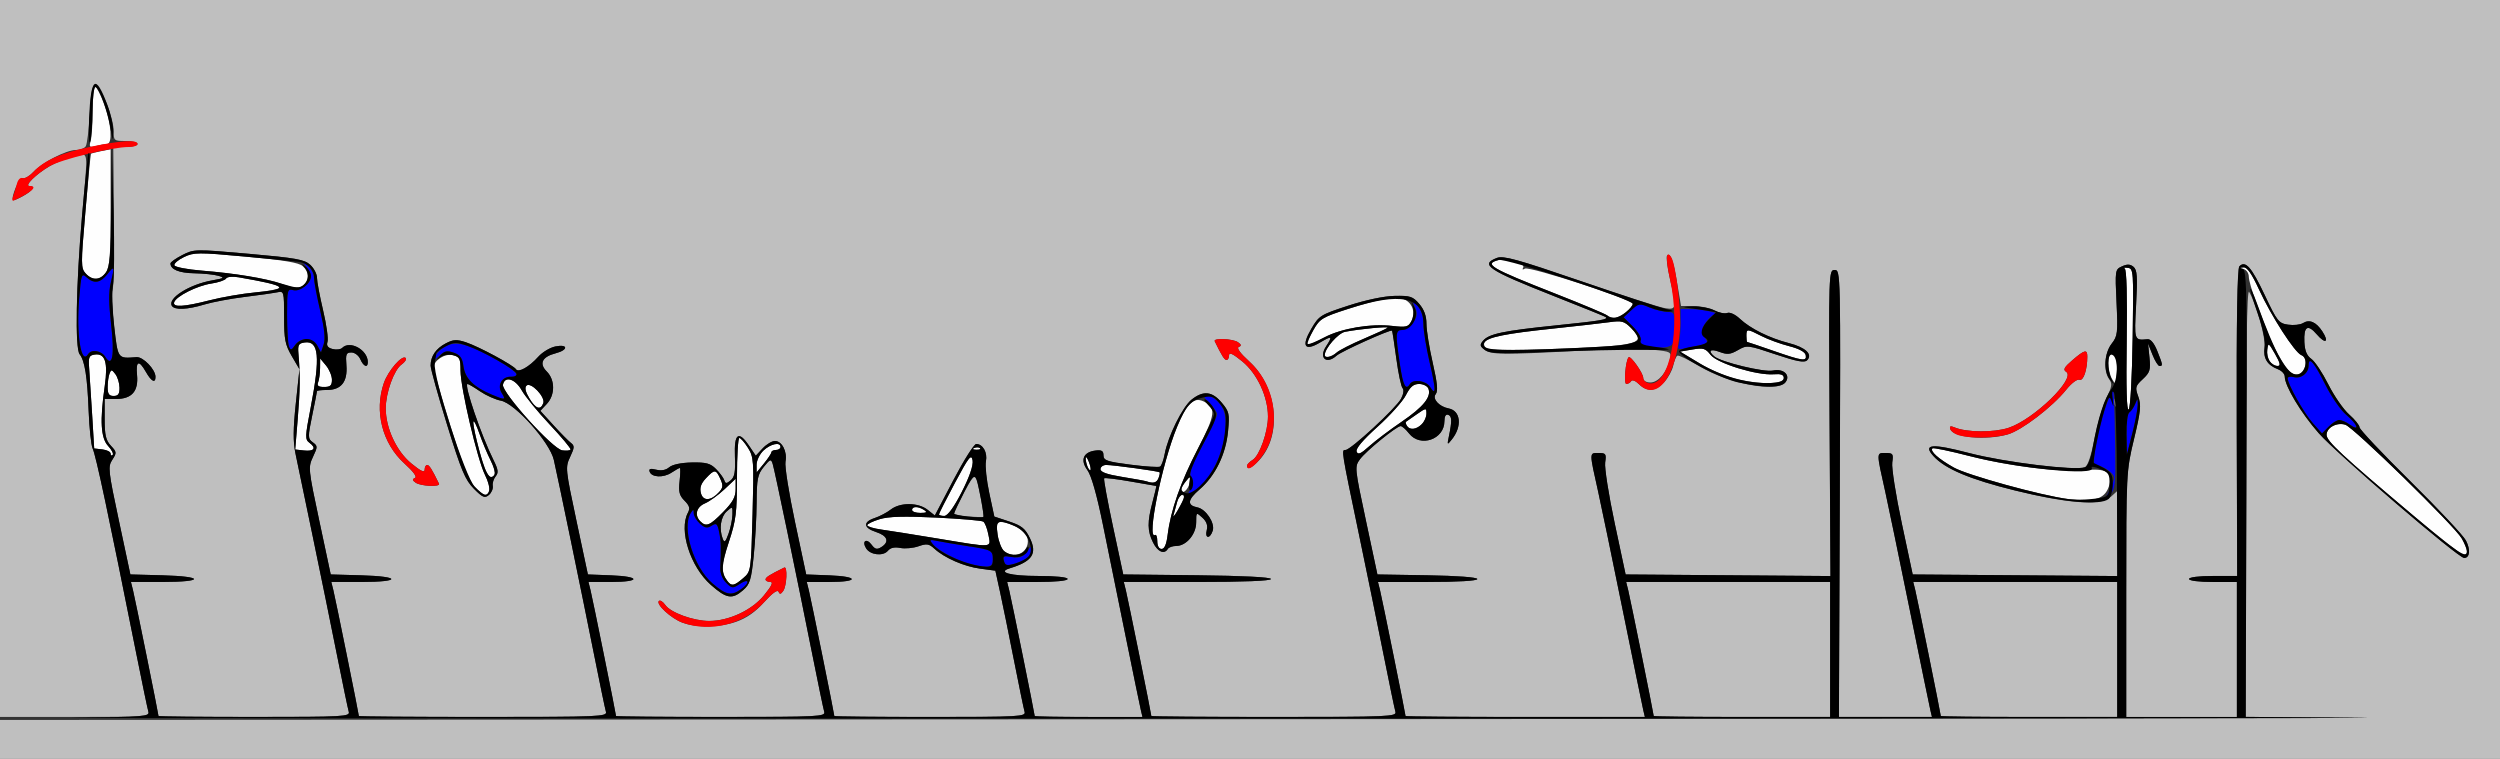 <?xml version="1.0" encoding="UTF-8" standalone="no"?>
<!-- Created with Inkscape (http://www.inkscape.org/) -->

<svg
   xmlns:dc="http://purl.org/dc/elements/1.1/"
   xmlns:cc="http://creativecommons.org/ns#"
   xmlns:rdf="http://www.w3.org/1999/02/22-rdf-syntax-ns#"
   xmlns:svg="http://www.w3.org/2000/svg"
   xmlns="http://www.w3.org/2000/svg"
   xmlns:sodipodi="http://sodipodi.sourceforge.net/DTD/sodipodi-0.dtd"
   xmlns:inkscape="http://www.inkscape.org/namespaces/inkscape"
   id="svg3486"
   version="1.1"
   inkscape:version="0.91 r13725"
   width="781.308"
   height="237.188"
   viewBox="0 0 781.308 237.188"
   sodipodi:docname="ub450502.svg">
  <rect x="0" y="0" width="781.308" height="237.188" fill="#333333" stroke="none"/>
  <defs
     id="defs3490" />
  <sodipodi:namedview
     pagecolor="#ffffff"
     bordercolor="#666666"
     borderopacity="1"
     objecttolerance="10"
     gridtolerance="10"
     guidetolerance="10"
     inkscape:pageopacity="0"
     inkscape:pageshadow="2"
     inkscape:window-width="640"
     inkscape:window-height="480"
     id="namedview3488"
     showgrid="false"
     inkscape:zoom="1.5998804"
     inkscape:cx="390.65421"
     inkscape:cy="118.59375"
     inkscape:window-x="0"
     inkscape:window-y="0"
     inkscape:window-maximized="0"
     inkscape:current-layer="svg3486" />
  <g
     id="g3496">
    <path
       style="fill:#fefefe"
       d="m 227.362,181.641 c -2.067,-2.68 -1.99,-4.96 0.417,-12.249 2.241,-6.786 2.535,-9.11 2.541,-20.095 0.004,-6.832 0.339,-12.422 0.745,-12.422 0.406,0 1.606,1.371 2.668,3.047 1.825,2.88 1.904,4.022 1.455,20.85 -0.475,17.8 -0.476,17.803 -2.931,19.922 -2.813,2.427 -3.632,2.585 -4.896,0.947 z m 86.479,-9.375 c -0.808,-0.645 -1.735,-2.965 -2.059,-5.156 -0.477,-3.222 -0.313,-3.984 0.854,-3.984 2.854,0 7.757,2.68 8.354,4.567 1.387,4.385 -3.48,7.5 -7.149,4.574 z M 754.206,161.11 C 731.879,142.3 727.103,137.859 727.103,135.911 c 0,-2.286 3.209,-4.018 5.876,-3.171 2.584,0.82 34.202,31.715 36.374,35.541 1.914,3.372 2.094,5.178 0.506,5.094 -0.643,-0.034 -7.687,-5.554 -15.654,-12.266 z m -392.523,8.054 c 0,-1.319 -0.315,-2.204 -0.701,-1.966 -2.743,1.694 2.143,-22.331 6.865,-33.757 3.047,-7.372 5.162,-9.43 8.244,-8.021 4.087,1.868 3.824,4.155 -1.695,14.757 -5.372,10.32 -8.551,19.351 -9.479,26.933 -0.367,2.995 -0.986,4.453 -1.89,4.453 -0.819,0 -1.345,-0.937 -1.345,-2.399 z m -68.692,-0.868 c -7.196,-1.192 -15.082,-2.446 -17.523,-2.788 -2.442,-0.342 -4.439,-0.951 -4.439,-1.353 0,-0.402 1.749,-1.257 3.886,-1.9 2.82,-0.848 7.665,-0.985 17.654,-0.502 7.572,0.366 14.196,0.932 14.719,1.256 0.524,0.325 1.248,2.171 1.609,4.104 0.789,4.219 1.917,4.135 -15.906,1.184 z M 218.879,162.938 c -1.918,-1.924 -1.261,-4.481 1.449,-5.631 1.414,-0.6 4.147,-2.575 6.075,-4.389 l 3.505,-3.298 0,3.202 c 0,2.5 -0.862,4.083 -3.933,7.222 -4.159,4.25 -5.285,4.71 -7.095,2.895 z m 147.891,-2.009 c 0.291,-0.95 0.783,-2.743 1.093,-3.984 0.311,-1.241 0.94,-2.257 1.398,-2.257 1.223,0 0.976,1.022 -1.132,4.688 -1.038,1.805 -1.649,2.504 -1.359,1.554 z m -73.311,-0.19 c 0,-0.281 2.258,-4.741 5.019,-9.91 4.291,-8.035 5.085,-9.052 5.474,-7.008 0.623,3.267 -6.569,17.413 -8.857,17.422 -0.9,0.004 -1.636,-0.223 -1.636,-0.505 z m -8.411,-1.364 c 0,-1.185 1.91,-1.185 3.738,0 1.092,0.708 0.835,0.912 -1.168,0.923 -1.414,0.008 -2.57,-0.408 -2.57,-0.923 z m -66.006,-5.295 c -0.416,-1.664 0.022,-2.949 1.569,-4.601 2.698,-2.88 3.13,-2.864 4.509,0.173 0.927,2.041 0.862,2.751 -0.378,4.125 -2.531,2.805 -5.041,2.938 -5.7,0.302 z m 427.221,1.855 c -8.123,-1.004 -31.337,-7.397 -35.638,-9.814 -4.836,-2.718 -7.543,-5.149 -6.688,-6.007 0.255,-0.256 5.455,0.826 11.556,2.404 12.408,3.209 28.054,5.114 36.093,4.395 6.527,-0.584 8.651,0.604 7.722,4.317 -1.163,4.649 -4.312,5.784 -13.045,4.704 z m -497.923,-3.843 c -1.815,-1.9 -3.864,-7.065 -7.651,-19.288 -2.845,-9.181 -5.173,-17.229 -5.173,-17.885 0,-2.267 3.521,-4.553 6.037,-3.919 2.104,0.53 2.374,1.08 2.374,4.829 0,5.411 5.28,27.894 7.66,32.621 1.726,3.428 1.736,6.237 0.021,6.237 -0.434,0 -1.904,-1.168 -3.268,-2.595 z m 220.82,0.977 c 0,-0.46 0.643,-1.655 1.429,-2.656 1.384,-1.762 1.421,-1.748 1.168,0.451 -0.241,2.095 -2.598,4.096 -2.598,2.206 z m -10.748,-2.611 c -0.514,-0.182 -3.984,-0.819 -7.71,-1.417 -4.694,-0.753 -6.776,-1.493 -6.776,-2.408 0,-0.727 0.811,-1.322 1.802,-1.322 2.208,0 16.323,1.939 16.678,2.291 0.141,0.139 -0.01,0.947 -0.334,1.794 -0.563,1.473 -1.626,1.781 -3.66,1.062 z m -206.859,-3.975 c -1.468,-3.744 -4.06,-14.438 -3.609,-14.89 0.212,-0.212 1.089,1.627 1.95,4.088 0.861,2.461 2.387,6.107 3.391,8.104 1.731,3.442 1.747,5.276 0.045,5.276 -0.421,0 -1.221,-1.16 -1.777,-2.578 z m 84.901,-1.243 c -0.003,-1.328 0.969,-3.332 2.158,-4.453 2.237,-2.108 5.314,-2.746 5.314,-1.101 0,0.516 -0.631,0.938 -1.402,0.938 -0.771,0 -1.417,0.316 -1.435,0.703 -0.018,0.387 -1.068,1.969 -2.332,3.516 l -2.298,2.812 -0.005,-2.415 z m 103.382,0.503 c -0.321,-0.838 -0.556,-2.016 -0.523,-2.619 0.033,-0.602 0.462,-0.085 0.955,1.15 0.492,1.235 0.728,2.413 0.524,2.619 -0.205,0.205 -0.634,-0.312 -0.955,-1.15 z M 34.579,141.781 c 0,-0.567 -1.157,-1.165 -2.57,-1.328 L 29.439,140.156 28.783,129.375 c -0.361,-5.93 -0.781,-12.469 -0.935,-14.531 -0.241,-3.244 -0.004,-3.789 1.761,-4.041 3.263,-0.466 4.189,2.453 3.123,9.846 -1.559,10.814 -1.247,16.264 1.072,18.74 1.116,1.191 1.747,2.449 1.402,2.795 -0.345,0.346 -0.627,0.165 -0.627,-0.403 z m 389.398,-0.644 c -0.35,-0.916 1.88,-3.561 6.531,-7.748 3.885,-3.497 7.87,-7.94 8.857,-9.873 1.353,-2.651 2.37,-3.516 4.14,-3.516 1.291,0 2.6,0.661 2.909,1.469 0.981,2.564 -1.578,5.716 -8.438,10.393 -3.665,2.499 -8.194,5.921 -10.065,7.604 -2.664,2.396 -3.517,2.759 -3.934,1.67 z m -329.013,-0.352 -2.699,-0.309 0.781,-9.535 c 0.761,-9.293 0.81,-13.603 0.228,-20.316 -0.247,-2.844 0.013,-3.323 1.946,-3.598 4.433,-0.629 4.917,4.49 1.904,20.151 -1.811,9.413 -1.835,10.163 -0.37,11.238 2.218,1.627 1.383,2.732 -1.79,2.368 z m 80.736,-0.04 c -3.006,-0.449 -18.969,-18.138 -18.513,-20.515 0.55,-2.867 3.835,-1.873 5.877,1.778 1.05,1.878 4.973,6.671 8.718,10.65 3.745,3.98 6.684,7.506 6.532,7.835 -0.152,0.33 -1.329,0.443 -2.614,0.251 z m 128.797,-0.76 c 0.675,-0.271 1.481,-0.238 1.791,0.074 0.311,0.312 -0.241,0.533 -1.227,0.492 -1.089,-0.045 -1.31,-0.267 -0.565,-0.566 z m 135.184,-6.922 c -0.339,-0.55 -0.469,-1.108 -0.289,-1.241 0.18,-0.133 1.694,-1.188 3.365,-2.345 2.958,-2.049 3.037,-2.055 3.037,-0.232 0,3.455 -4.576,6.313 -6.113,3.818 z M 664.644,106.64 c 0.198,-14.229 -0.028,-22.429 -0.625,-22.718 -0.514,-0.248 -0.093,-0.348 0.935,-0.221 1.819,0.225 1.861,0.812 1.549,21.78 -0.185,12.491 -0.708,21.943 -1.244,22.487 -0.61,0.618 -0.819,-6.643 -0.615,-21.329 z m -499.214,17.837 c -1.208,-1.993 -1.518,-3.339 -0.908,-3.95 1.322,-1.326 6.005,3.552 5.265,5.485 -0.878,2.296 -2.348,1.778 -4.357,-1.535 z m 495.466,1.148 c 0,-1.289 0.212,-1.816 0.471,-1.172 0.259,0.645 0.259,1.699 0,2.344 -0.259,0.645 -0.471,0.117 -0.471,-1.172 z M 33.645,121.014 c 0,-1.505 0.26,-3.416 0.578,-4.246 0.519,-1.357 0.706,-1.341 1.839,0.158 0.694,0.917 1.275,2.828 1.291,4.246 0.023,1.963 -0.416,2.578 -1.839,2.578 -1.442,0 -1.869,-0.625 -1.869,-2.736 z m 65.788,-1.56 c 0.312,-0.816 0.581,-2.82 0.598,-4.453 l 0.031,-2.97 1.838,2.213 c 1.011,1.217 1.838,3.221 1.838,4.453 0,1.789 -0.491,2.24 -2.436,2.24 -1.838,0 -2.297,-0.364 -1.869,-1.483 z m 443.809,-0.852 c -3.234,-0.717 -8.573,-2.942 -12.007,-5.005 l -6.183,-3.715 3.86,-0.654 c 3.402,-0.577 4.076,-0.379 5.682,1.67 2.093,2.669 14.518,6.491 19.741,6.072 2.281,-0.183 3.142,0.133 3.142,1.154 0,1.921 -6.707,2.146 -14.235,0.478 z m 116.805,-0.182 c -1.41,-2.472 -1.55,-7.796 -0.204,-7.796 1.424,0 2.002,2.157 1.668,6.23 -0.279,3.403 -0.364,3.495 -1.464,1.566 z m 53.089,-5.627 c -1.557,-2.482 -3.53,-6.412 -4.385,-8.732 -0.855,-2.32 -2.543,-6.783 -3.751,-9.917 -1.208,-3.134 -2.196,-6.584 -2.196,-7.666 0,-1.085 -0.733,-2.159 -1.636,-2.396 -1.516,-0.397 -1.518,-0.437 -0.028,-0.537 1.131,-0.077 2.573,1.989 4.871,6.977 3.857,8.374 11.154,19.673 13.218,20.468 2.306,0.888 1.356,5.658 -1.199,6.022 -1.595,0.228 -2.707,-0.731 -4.894,-4.219 z m -3.743,0.231 c -0.614,-0.742 -0.981,-2.426 -0.815,-3.741 0.287,-2.281 0.399,-2.219 2.432,1.35 1.611,2.829 1.81,3.741 0.815,3.741 -0.723,0 -1.818,-0.607 -2.432,-1.35 z m -155.187,-3.389 c -4.369,-1.519 -8.049,-2.761 -8.178,-2.761 -0.129,0 -0.234,-0.844 -0.234,-1.875 0,-2.317 0.147,-2.316 4.711,0.019 2.036,1.042 5.909,2.46 8.608,3.152 3.114,0.799 5.016,1.819 5.208,2.793 0.406,2.063 -0.821,1.902 -10.115,-1.329 z m -140.187,1.334 c 0,-2.071 4.164,-6.844 6.344,-7.272 4.465,-0.877 13.766,-1.762 13.283,-1.265 -0.257,0.264 -3.613,1.816 -7.458,3.449 -3.845,1.632 -7.663,3.578 -8.485,4.324 -1.525,1.384 -3.683,1.832 -3.683,0.764 z m 50.581,-2.08 c -0.708,-0.478 -1.006,-1.326 -0.661,-1.885 0.999,-1.621 6.587,-2.754 21.108,-4.28 7.453,-0.783 15.516,-1.699 17.916,-2.036 3.899,-0.546 4.63,-0.346 6.845,1.876 4.958,4.974 2.705,5.533 -26.46,6.572 -10.295,0.366 -17.989,0.265 -18.748,-0.247 z m -56.189,-1.595 c 0,-0.285 0.946,-2.19 2.103,-4.235 1.936,-3.423 2.77,-3.932 10.514,-6.413 10.718,-3.434 15.701,-4.252 18.091,-2.969 2.467,1.325 3.304,4.194 1.958,6.716 -0.962,1.804 -1.614,1.967 -5.893,1.47 -6.792,-0.788 -15.846,0.724 -21.219,3.542 -4.747,2.49 -5.554,2.764 -5.554,1.888 z m 93.879,-8.711 c -0.488,-0.435 -7.617,-3.436 -15.841,-6.669 -20.979,-8.247 -22.952,-9.43 -17.868,-10.71 2.781,-0.7 8.272,1.121 7.442,2.468 -0.371,0.603 -0.161,0.712 0.537,0.28 1.347,-0.835 33.721,9.705 33.721,10.979 0,1.271 -3.979,4.376 -5.654,4.412 -0.797,0.017 -1.848,-0.325 -2.336,-0.76 z M 54.434,94.453 c 0.611,-1.863 7.172,-5.166 11.579,-5.829 2.22,-0.334 4.305,-1.043 4.633,-1.575 0.347,-0.563 2.016,-0.722 3.994,-0.38 9.401,1.625 13.193,2.602 12.77,3.289 -0.257,0.416 -3.732,1.063 -7.723,1.437 -3.991,0.374 -10.373,1.479 -14.182,2.455 -8.123,2.082 -11.618,2.272 -11.071,0.603 z M 87.72,88.612 C 83.556,87.076 73.208,85.393 62.692,84.543 58.365,84.193 54.677,83.461 54.497,82.916 c -0.18,-0.544 1.173,-1.707 3.007,-2.584 3.112,-1.488 4.402,-1.497 19.4,-0.124 11.806,1.08 16.503,1.866 17.712,2.964 1.909,1.733 2.126,4.096 0.524,5.703 -1.396,1.4 -3.077,1.34 -7.421,-0.263 z M 26.753,85.443 c -1.471,-1.631 -1.475,-2.894 -0.054,-19.453 0.836,-9.74 1.615,-17.81 1.731,-17.934 0.116,-0.124 1.547,-0.493 3.18,-0.82 l 2.969,-0.596 0,18.19 c 0,14.946 -0.259,18.561 -1.455,20.273 -1.774,2.541 -4.265,2.674 -6.371,0.339 z m 1.591,-41.467 c 0.331,-1.242 0.608,-5.527 0.615,-9.523 0.007,-3.996 0.377,-7.266 0.822,-7.266 0.445,0 1.707,2.469 2.804,5.487 2.236,6.151 2.649,12.318 0.826,12.338 -0.643,0.007 -2.181,0.285 -3.419,0.617 -2.017,0.541 -2.188,0.37 -1.648,-1.653 z"
       id="path3506"
       inkscape:connector-curvature="0" />
    <path
       style="fill:#bfbfbf"
       d="M 0,231.094 0,225 387.15,224.777 c 212.932,-0.123 370.853,-0.339 350.935,-0.48 l -36.215,-0.257 0.028,-67.255 c 0.02,-47.208 0.319,-66.753 1.005,-65.572 2.318,3.996 5.222,14.47 4.805,17.326 -0.493,3.371 0.854,5.582 4.171,6.847 1.178,0.449 2.141,1.474 2.141,2.277 0,2.955 5.078,11.419 10.639,17.733 5.753,6.531 43.572,38.978 45.432,38.978 1.777,0 2.045,-2.574 0.567,-5.441 -0.793,-1.539 -8.604,-9.873 -17.357,-18.52 -8.753,-8.647 -15.915,-16.242 -15.915,-16.877 0,-0.635 -1.451,-2.432 -3.224,-3.994 -1.773,-1.562 -4.707,-5.793 -6.519,-9.403 -1.812,-3.61 -4.196,-7.196 -5.297,-7.97 -1.424,-1.001 -2.056,-2.524 -2.189,-5.276 -0.238,-4.915 1.045,-5.71 3.879,-2.404 2.694,3.142 3.957,2.477 1.74,-0.917 -1.938,-2.966 -4.031,-3.866 -6.051,-2.601 -0.839,0.526 -2.939,0.747 -4.667,0.493 -2.928,-0.431 -3.425,-1.063 -7.319,-9.309 -4.118,-8.72 -5.994,-10.842 -7.896,-8.933 -0.647,0.649 -0.921,16.882 -0.826,48.874 L 699.157,180 l -7.522,0 c -4.392,0 -7.522,0.39 -7.522,0.938 0,0.547 3.115,0.938 7.477,0.938 l 7.477,0 0,21.094 0,21.094 -17.29,0 -17.29,0 0,-38.362 c 0,-38.134 0.015,-38.423 2.439,-48.516 2.08,-8.659 2.275,-10.609 1.322,-13.253 -1.033,-2.866 -0.926,-3.277 1.413,-5.452 2.228,-2.071 2.478,-2.878 2.087,-6.744 l -0.444,-4.391 1.39,3.516 c 0.765,1.934 1.754,3.516 2.198,3.516 1.09,0 1.043,-0.31 -0.711,-4.708 -0.968,-2.427 -2.069,-3.755 -3.037,-3.661 -4.195,0.406 -4.17,0.48 -3.569,-10.768 0.472,-8.827 0.328,-10.901 -0.819,-11.857 -1.03,-0.857 -1.962,-0.897 -3.591,-0.153 -2.162,0.988 -2.191,1.183 -1.713,11.31 0.45,9.514 0.334,10.5 -1.511,12.853 -2.272,2.897 -2.667,8.518 -0.781,11.106 1.029,1.411 0.888,2.347 -0.904,6.039 -1.167,2.403 -2.84,8.102 -3.718,12.664 -1.03,5.352 -2.092,8.486 -2.991,8.833 -2.955,1.137 -25.182,-1.593 -36.055,-4.429 -11.773,-3.071 -14.656,-2.84 -11.28,0.902 3.627,4.02 11.374,7.288 25.583,10.792 16.973,4.185 26.748,4.821 29.918,1.946 l 1.969,-1.786 0,13.283 0,13.283 -31.962,-0.247 -31.962,-0.247 -3.413,-16.012 c -1.877,-8.807 -3.218,-17.35 -2.978,-18.984 0.398,-2.718 0.217,-2.972 -2.114,-2.972 -2.884,0 -2.882,-0.408 -0.062,12.188 0.866,3.867 4.277,20.32 7.58,36.562 3.303,16.242 6.23,30.48 6.505,31.641 l 0.499,2.109 -14.538,0 -14.538,0 0.268,-69.844 c 0.266,-69.308 0.253,-69.844 -1.601,-69.844 -1.848,-1.68e-4 -1.866,0.531 -1.588,47.825 l 0.281,47.825 -32.01,-0.247 -32.01,-0.247 -3.413,-16.012 c -1.877,-8.807 -3.218,-17.35 -2.978,-18.984 0.398,-2.718 0.217,-2.972 -2.114,-2.972 -2.884,0 -2.882,-0.408 -0.062,12.188 0.866,3.867 4.277,20.32 7.58,36.562 3.303,16.242 6.23,30.48 6.505,31.641 l 0.499,2.109 -37.401,0 c -20.571,0 -37.401,-0.135 -37.401,-0.301 0,-0.599 -7.336,-36.799 -7.967,-39.309 l -0.647,-2.578 15.522,0 c 9.468,0 15.522,-0.357 15.522,-0.915 0,-0.548 -6.258,-1.018 -15.608,-1.172 l -15.608,-0.257 -3.589,-16.835 c -3.554,-16.671 -3.571,-16.859 -1.826,-19.219 1.89,-2.556 11.338,-10.251 12.664,-10.314 0.44,-0.021 1.627,1.017 2.638,2.306 3.507,4.473 11.048,1.86 11.048,-3.828 0,-1.53 0.43,-2.272 1.168,-2.014 1.196,0.417 1.243,1.839 0.224,6.78 -0.559,2.71 -0.525,2.744 0.924,0.938 3.303,-4.118 2.794,-8.993 -1.014,-9.706 -2.962,-0.554 -5.194,-3.041 -4.012,-4.47 0.75,-0.907 0.501,-3.503 -0.938,-9.772 -1.078,-4.696 -1.96,-10.169 -1.96,-12.164 0,-2.479 -0.711,-4.457 -2.249,-6.249 -2.014,-2.348 -2.82,-2.611 -7.71,-2.51 -3.307,0.068 -9.025,1.274 -14.496,3.058 -8.673,2.827 -9.135,3.117 -11.543,7.238 -3.182,5.447 -2.089,7.136 2.76,4.266 3.727,-2.206 3.985,-2.033 1.848,1.239 -2.343,3.586 0.122,5.752 3.282,2.884 1.458,-1.324 16.978,-8.318 17.351,-7.819 0.105,0.141 0.703,4.053 1.329,8.694 0.625,4.641 1.509,8.817 1.963,9.28 0.48,0.489 0.284,1.865 -0.467,3.281 -1.544,2.911 -15.749,16.032 -17.357,16.032 -1.343,0 -1.407,-0.402 4.256,26.719 2.369,11.344 5.778,28.008 7.575,37.031 1.798,9.023 3.486,17.145 3.752,18.047 0.455,1.544 -1.782,1.641 -37.897,1.641 -21.109,0 -38.381,-0.135 -38.381,-0.301 0,-0.599 -7.336,-36.799 -7.967,-39.309 l -0.647,-2.578 22.999,0 c 14.437,0 22.999,-0.343 22.999,-0.921 0,-0.572 -8.759,-1.016 -23.079,-1.172 l -23.079,-0.251 -3.178,-14.833 c -1.748,-8.158 -3.004,-15.007 -2.792,-15.22 0.213,-0.213 3.932,0.238 8.266,1.003 4.334,0.765 7.947,1.392 8.029,1.392 0.082,7e-4 -0.439,2.216 -1.157,4.923 -1.691,6.373 -1.661,9.122 0.142,12.747 1.458,2.931 3.493,3.824 4.604,2.019 0.318,-0.516 1.531,-0.938 2.696,-0.938 3.081,0 6.183,-3.748 6.183,-7.471 0,-3.101 0.019,-3.115 1.922,-1.387 1.315,1.194 1.752,2.424 1.384,3.895 -0.677,2.706 1.018,2.853 1.87,0.163 0.75,-2.37 -2.147,-6.746 -4.808,-7.261 -3.288,-0.637 -3.083,-2.366 0.662,-5.582 4.944,-4.245 8.263,-11.035 8.938,-18.288 0.501,-5.381 0.345,-6.073 -1.992,-8.859 -2.991,-3.565 -5.741,-3.849 -9.391,-0.97 -2.829,2.232 -7.384,11.413 -8.425,16.982 -0.359,1.918 -1.005,3.705 -1.436,3.973 -0.431,0.267 -4.589,-0.004 -9.24,-0.602 -7.366,-0.948 -8.456,-1.322 -8.456,-2.902 0,-1.412 -0.549,-1.749 -2.476,-1.518 -3.827,0.458 -4.872,2.959 -2.558,6.117 1.248,1.703 2.95,7.691 4.876,17.148 1.627,7.992 4.846,23.812 7.152,35.156 2.306,11.344 4.418,21.574 4.692,22.734 l 0.499,2.109 -16.84,0 c -9.262,0 -16.84,-0.135 -16.84,-0.301 0,-0.599 -7.336,-36.799 -7.967,-39.309 l -0.647,-2.578 9.447,0 c 5.675,0 9.447,-0.374 9.447,-0.938 0,-0.562 -3.72,-0.938 -9.291,-0.938 -8.61,0 -12.849,-1.162 -8.759,-2.402 7.011,-2.124 8.637,-4.564 6.276,-9.414 -1.468,-3.015 -2.594,-3.923 -6.451,-5.201 l -4.673,-1.548 -1.57,-7.336 c -0.863,-4.035 -1.337,-8.505 -1.052,-9.934 0.545,-2.735 -0.954,-5.415 -3.03,-5.415 -0.67,0 -3.855,5.028 -7.079,11.173 l -5.861,11.173 -2.279,-1.798 c -2.921,-2.305 -8.56,-2.336 -11.48,-0.063 -1.226,0.954 -3.491,2.15 -5.033,2.656 -3.743,1.23 -3.545,3.091 0.467,4.392 3.577,1.16 4.223,3.083 1.581,4.708 -1.352,0.832 -1.958,0.678 -3.028,-0.767 -1.602,-2.164 -3.122,-1.135 -1.697,1.148 1.307,2.095 5.329,2.535 6.81,0.745 0.777,-0.94 2.067,-1.234 3.846,-0.877 1.472,0.295 4.032,0.062 5.69,-0.517 2.575,-0.9 3.297,-0.795 4.953,0.724 3.19,2.925 9.309,5.599 14.351,6.269 l 4.739,0.631 1.466,6.685 c 0.806,3.677 2.751,13.224 4.323,21.217 1.571,7.992 3.074,15.27 3.339,16.172 0.452,1.538 -1.384,1.641 -29.487,1.641 -16.483,-4e-5 -29.97,-0.135 -29.97,-0.301 0,-0.599 -7.336,-36.799 -7.967,-39.309 l -0.647,-2.578 7.111,0 c 9.3,0 9.228,-1.716 -0.088,-2.07 l -7.198,-0.274 -3.487,-16.368 c -1.918,-9.003 -3.262,-17.494 -2.988,-18.87 0.623,-3.125 -1.085,-6.481 -3.298,-6.481 -0.92,0 -2.643,1.035 -3.828,2.3 l -2.154,2.3 -2.018,-3.003 c -3.365,-5.009 -4.786,-3.999 -4.503,3.201 0.192,4.87 -0.092,6.483 -1.32,7.5 -1.336,1.106 -1.631,1.098 -2.018,-0.057 -0.249,-0.744 -1.411,-2.314 -2.581,-3.488 -1.76,-1.766 -3.069,-2.116 -7.572,-2.028 -3.316,0.065 -6.069,0.647 -7.042,1.489 -1.036,0.897 -2.465,1.165 -4.063,0.762 -1.794,-0.452 -2.357,-0.291 -2.067,0.592 0.6,1.828 4.277,2.016 6.815,0.348 1.237,-0.813 2.423,-1.479 2.635,-1.479 0.212,0 0.178,1.849 -0.076,4.109 -0.375,3.335 -0.085,4.487 1.538,6.115 1.569,1.574 1.794,2.392 1.044,3.798 -2.883,5.403 0.767,16.851 7.175,22.51 4.905,4.331 6.68,4.625 10.081,1.671 2.113,-1.835 2.543,-3.207 3.307,-10.547 0.483,-4.641 0.9,-12.234 0.928,-16.875 0.044,-7.43 0.313,-8.76 2.251,-11.138 2.013,-2.469 2.25,-2.547 2.769,-0.907 0.635,2.007 7.359,34.346 12.348,59.388 1.798,9.023 3.486,17.145 3.752,18.047 0.454,1.541 -1.515,1.641 -32.289,1.641 -18.025,4e-5 -32.773,-0.135 -32.773,-0.301 0,-0.599 -7.336,-36.799 -7.967,-39.309 l -0.647,-2.578 7.111,0 c 9.3,0 9.228,-1.716 -0.088,-2.07 l -7.198,-0.274 -3.56,-16.71 c -3.469,-16.284 -3.52,-16.796 -1.982,-20.047 1.379,-2.915 1.405,-3.469 0.209,-4.383 -0.753,-0.576 -3.204,-3.061 -5.447,-5.523 l -4.077,-4.477 2.01,-2.146 c 2.631,-2.809 2.631,-7.496 4.2e-4,-10.135 -2.495,-2.503 -1.472,-4.599 2.787,-5.706 3.978,-1.034 3.91,-2.93 -0.077,-2.132 -1.671,0.335 -4.089,1.785 -5.374,3.224 -2.841,3.181 -6.23,5.082 -6.956,3.904 -0.77,-1.25 -11.634,-7.102 -15.65,-8.43 -2.88,-0.952 -3.914,-0.898 -6.281,0.33 -3.092,1.604 -4.758,4.035 -4.758,6.944 0,1.027 2.327,9.387 5.17,18.577 4.404,14.234 5.642,17.186 8.355,19.919 2.736,2.757 3.395,3.034 4.677,1.966 0.821,-0.684 1.372,-1.957 1.225,-2.83 -0.147,-0.873 0.257,-2.222 0.899,-2.998 0.947,-1.145 0.824,-2.099 -0.656,-5.066 C 150.382,136.06 144.899,120 146.119,120 c 0.29,0 2.06,1.044 3.934,2.319 1.874,1.275 4.801,2.581 6.506,2.902 4.392,0.827 15.269,13.006 16.522,18.5 1.411,6.192 8.931,42.595 12.529,60.653 1.798,9.023 3.486,17.145 3.752,18.047 0.455,1.544 -1.805,1.641 -38.364,1.641 -21.366,0 -38.848,-0.135 -38.848,-0.301 0,-0.599 -7.336,-36.799 -7.967,-39.309 l -0.647,-2.578 9.447,0 c 12.453,0 12.381,-1.727 -0.087,-2.077 l -9.534,-0.267 -3.561,-16.71 c -3.47,-16.284 -3.521,-16.796 -1.983,-20.047 1.492,-3.154 1.488,-3.403 -0.072,-4.547 -1.556,-1.141 -1.565,-1.623 -0.166,-8.412 0.817,-3.961 1.485,-7.368 1.485,-7.57 0,-0.203 1.407,-0.368 3.126,-0.368 4.439,0 6.476,-2.573 6.073,-7.67 -0.279,-3.531 -0.081,-4.049 1.549,-4.049 1.042,0 2.277,0.933 2.792,2.109 1.006,2.3 2.348,2.821 2.348,0.912 0,-3.811 -5.564,-6.908 -8.007,-4.458 -0.497,0.499 -1.855,0.657 -3.017,0.353 -1.524,-0.4 -1.962,-1.03 -1.572,-2.263 0.297,-0.94 -0.322,-5.35 -1.376,-9.802 -1.054,-4.451 -1.916,-9.041 -1.916,-10.2 0,-1.158 -0.946,-2.978 -2.103,-4.044 -1.81,-1.668 -4.48,-2.148 -19.189,-3.448 -16.834,-1.488 -17.141,-1.483 -20.794,0.387 -2.04,1.044 -3.709,2.227 -3.709,2.629 0,1.878 2.685,2.989 7.43,3.074 2.853,0.051 6.238,0.403 7.523,0.781 2.074,0.61 1.864,0.77 -1.869,1.425 -7.154,1.255 -14.087,5.627 -12.642,7.972 0.841,1.365 4.827,1.203 10.131,-0.411 2.474,-0.753 8.152,-1.821 12.617,-2.374 4.465,-0.552 9.065,-1.206 10.221,-1.451 2.053,-0.436 2.103,-0.255 2.103,7.692 0,7.047 0.322,8.69 2.399,12.245 l 2.399,4.107 -1.138,10.684 c -0.847,7.957 -0.874,11.955 -0.106,15.663 0.568,2.739 2.966,14.261 5.33,25.604 2.364,11.344 5.768,28.008 7.566,37.031 1.798,9.023 3.486,17.145 3.752,18.047 0.454,1.538 -1.382,1.641 -29.486,1.641 -16.483,0 -29.97,-0.135 -29.97,-0.301 0,-0.599 -7.336,-36.799 -7.967,-39.309 l -0.647,-2.578 9.914,0 c 13.096,0 13.024,-1.729 -0.087,-2.078 l -10.001,-0.266 -3.574,-16.769 c -3.358,-15.757 -3.483,-16.908 -2.069,-19.073 1.412,-2.162 1.385,-2.432 -0.444,-4.385 -1.574,-1.681 -1.949,-3.286 -1.949,-8.349 l 0,-6.268 3.593,0 c 4.888,0 7.01,-2.421 6.531,-7.453 -0.428,-4.502 0.574,-4.86 2.769,-0.99 1.691,2.982 2.994,3.651 2.994,1.539 0,-2.316 -3.873,-6.332 -5.95,-6.169 -5.944,0.467 -5.775,0.707 -7.006,-9.918 -0.629,-5.427 -0.842,-10.356 -0.474,-10.953 0.368,-0.597 0.571,-10.923 0.451,-22.945 L 35.4,45.938 l 3.795,0 c 2.087,0 3.795,-0.422 3.795,-0.938 0,-0.516 -1.682,-0.938 -3.738,-0.938 -3.603,0 -3.738,-0.112 -3.738,-3.081 0,-4.224 -3.986,-14.263 -5.664,-14.263 -1.043,0 -1.453,2.002 -1.824,8.906 -0.263,4.898 -0.813,9.434 -1.223,10.078 -0.41,0.645 -1.786,1.172 -3.058,1.172 -3.029,0 -10.544,3.873 -13.331,6.871 C 9.203,55.049 7.702,55.918 7.078,55.678 6.066,55.288 3.286,61.734 4.109,62.56 4.28,62.731 5.736,62.12 7.344,61.201 10.32,59.502 11.151,58.125 9.201,58.125 c -1.682,0 2.074,-3.707 6.218,-6.138 2.057,-1.206 5.527,-2.594 7.711,-3.084 4.722,-1.059 4.438,-3.166 2.501,18.597 -1.829,20.545 -2.191,41.387 -0.749,43.206 1.617,2.039 2.4,6.971 2.817,17.732 0.21,5.414 0.772,10.688 1.249,11.719 1.053,2.277 4.892,20.324 13.661,64.219 1.803,9.023 3.495,17.145 3.762,18.047 0.452,1.532 -1.07,1.641 -22.943,1.641 L 0,224.062 0,112.031 0,0 l 390.654,0 390.654,0 0,118.594 0,118.594 -390.654,0 -390.654,0 0,-6.094 z m 230.124,-36.797 c 3.209,-1.126 5.932,-3.04 8.689,-6.104 2.521,-2.803 4.192,-4.024 4.492,-3.281 0.363,0.898 0.716,0.845 1.469,-0.224 1.123,-1.592 1.395,-7.84 0.319,-7.314 -4.53,2.214 -5.841,3.048 -5.841,3.714 0,0.433 0.659,0.787 1.464,0.787 1.038,0 0.469,1.218 -1.952,4.183 -3.802,4.654 -10.976,8.005 -17.138,8.005 -4.871,0 -12.021,-2.593 -13.673,-4.957 -0.753,-1.078 -1.672,-1.657 -2.042,-1.286 -1.012,1.015 3.865,5.5 7.367,6.775 4.593,1.672 11.585,1.549 16.845,-0.297 z m -92.927,-43.125 c -2.207,-4.544 -3.038,-5.859 -3.703,-5.859 -0.431,0 -0.785,0.661 -0.785,1.469 0,1.041 -1.215,0.471 -4.17,-1.958 -4.639,-3.814 -7.98,-11.01 -7.98,-17.191 0,-4.886 2.585,-12.059 4.942,-13.715 1.075,-0.755 1.652,-1.677 1.282,-2.048 -1.088,-1.091 -5.471,3.94 -6.82,7.828 -3.07,8.844 -0.496,18.89 6.448,25.175 2.794,2.529 4.011,4.206 3.271,4.506 -0.896,0.364 -0.842,0.718 0.223,1.474 1.587,1.126 7.815,1.4 7.291,0.32 z m 256.267,-7.273 c 7.33,-7.826 5.842,-22.907 -3.055,-30.958 -2.794,-2.529 -4.011,-4.206 -3.271,-4.506 0.896,-0.364 0.842,-0.718 -0.223,-1.474 -1.587,-1.126 -7.815,-1.4 -7.291,-0.32 2.207,4.544 3.038,5.859 3.703,5.859 0.431,0 0.785,-0.661 0.785,-1.469 0,-1.041 1.215,-0.471 4.17,1.958 4.639,3.814 7.98,11.01 7.98,17.191 0,4.782 -2.613,12.184 -4.781,13.542 -0.969,0.607 -1.761,1.424 -1.761,1.815 0,1.374 1.564,0.69 3.745,-1.639 z m 233.997,-8.132 c 4.377,-1.261 13.976,-8.593 18.276,-13.961 1.647,-2.057 3.434,-3.401 4.151,-3.125 1.233,0.475 2.448,-3.117 2.448,-7.235 0,-2.375 -0.826,-2.176 -4.673,1.125 -2.571,2.206 -2.99,2.981 -1.957,3.623 3.193,1.985 -10.019,14.851 -17.971,17.501 -4.582,1.527 -13.147,1.466 -16.882,-0.12 -1.296,-0.55 -1.649,-0.405 -1.333,0.547 0.88,2.649 11.178,3.593 17.94,1.645 z M 520.08,119.457 c 1.229,-1.33 2.503,-3.645 2.831,-5.146 0.328,-1.5 0.909,-2.921 1.29,-3.157 0.381,-0.236 3.499,1.257 6.93,3.318 9.106,5.47 24.128,8.304 26.813,5.059 1.818,-2.198 -0.52,-4.459 -3.852,-3.725 -2.744,0.605 -16.173,-2.63 -18.312,-4.411 -2.137,-1.779 -1.276,-2.511 1.651,-1.403 2.367,0.896 3.34,0.799 5.722,-0.572 2.816,-1.621 3.035,-1.597 11.693,1.311 6.713,2.254 9.083,2.702 9.912,1.871 1.851,-1.857 -0.451,-4.033 -5.686,-5.378 -6.068,-1.558 -12.043,-4.524 -15.324,-7.606 -1.453,-1.366 -3.117,-2.13 -3.943,-1.812 -0.786,0.302 -2.598,-0.062 -4.028,-0.81 -1.429,-0.748 -4.359,-1.363 -6.51,-1.366 l -3.911,-0.006 -1.179,-7.04 c -1.216,-7.26 -2.132,-9.761 -3.187,-8.702 -0.334,0.335 0.063,3.571 0.884,7.189 2.137,9.423 2.076,9.784 -1.546,9.236 -1.671,-0.253 -13.624,-4.098 -26.563,-8.545 -19.531,-6.712 -23.935,-7.929 -25.935,-7.166 -5.404,2.061 -2.863,3.774 17.563,11.837 8.805,3.476 16.185,6.459 16.399,6.63 0.97,0.773 -1.331,1.164 -15.343,2.604 -16.725,1.719 -21.176,2.657 -22.987,4.846 -1.053,1.272 -0.971,1.7 0.537,2.806 2.115,1.551 5.614,1.591 28.992,0.33 9.766,-0.527 20.381,-0.685 23.589,-0.352 5.711,0.593 5.82,0.657 5.282,3.075 -0.878,3.942 -3.606,7.157 -6.073,7.157 -1.375,0 -2.235,-0.548 -2.236,-1.424 -9.3e-4,-1.497 -3.981,-7.104 -4.58,-6.453 -0.956,1.039 -1.568,8.346 -0.698,8.346 0.529,0 1.212,-0.406 1.518,-0.903 0.311,-0.504 1.367,-0.09 2.392,0.938 2.502,2.51 5.229,2.311 7.896,-0.577 z m -3.258,104.305 c 0,-0.599 -7.336,-36.799 -7.967,-39.309 l -0.647,-2.578 31.877,0 31.877,0 0,21.094 0,21.094 -27.57,0 c -15.164,0 -27.57,-0.135 -27.57,-0.301 z m 89.72,0 c 0,-0.599 -7.336,-36.799 -7.967,-39.309 l -0.647,-2.578 31.877,0 31.877,0 0,21.094 0,21.094 -27.57,0 c -15.164,0 -27.57,-0.135 -27.57,-0.301 z M 225.87,168.384 c -1.184,-3.096 -0.644,-6.836 1.233,-8.54 1.829,-1.66 1.868,-1.638 1.798,1.027 -0.039,1.498 -0.594,4.175 -1.233,5.95 -0.937,2.603 -1.285,2.905 -1.798,1.564 z m 76.7,-6.951 c -2.442,-0.157 -4.419,-0.579 -4.394,-0.938 0.025,-0.358 1.461,-3.394 3.191,-6.746 1.993,-3.862 3.326,-5.579 3.638,-4.688 0.799,2.282 2.663,12.322 2.32,12.496 -0.173,0.088 -2.313,0.031 -4.755,-0.126 z"
       id="path3504"
       inkscape:connector-curvature="0" />
    <path
       style="fill:#0000fe"
       d="m 222.657,182.321 c -5.88,-5.049 -9.698,-17.462 -6.769,-22.009 0.792,-1.23 0.908,-1.219 0.92,0.089 0.007,0.822 0.879,2.28 1.936,3.24 1.541,1.399 2.261,1.531 3.64,0.668 1.506,-0.943 1.797,-0.706 2.352,1.917 0.598,2.823 0.668,5.002 0.365,11.274 -0.076,1.574 0.661,3.448 1.811,4.601 1.846,1.852 2.053,1.87 4.336,0.369 2.93,-1.926 3.228,-0.347 0.32,1.696 -3.059,2.15 -4.64,1.822 -8.911,-1.844 z m 80.614,-6.013 c -3.838,-0.941 -10.123,-4.267 -11.726,-6.205 -1.205,-1.457 -1.077,-1.546 1.464,-1.023 1.532,0.316 5.696,1.023 9.253,1.572 7.759,1.197 8.018,1.334 8.018,4.247 0,2.473 -1.469,2.768 -7.009,1.409 z m 10.473,-1.009 c -0.381,-1.461 -0.006,-1.637 2.594,-1.214 2.447,0.398 3.336,0.069 4.565,-1.691 1.114,-1.596 1.526,-1.781 1.526,-0.686 0,1.917 -1.877,3.469 -5.431,4.491 -2.332,0.671 -2.884,0.518 -3.254,-0.9 z m 345.542,-22.018 c 0.797,-1.547 1.452,-3.33 1.455,-3.963 0.007,-1.564 -4.355,-4.327 -5.896,-3.734 -1.53,0.589 1.393,-14.51 3.954,-20.429 l 1.623,-3.75 0.229,3.281 c 0.126,1.805 0.304,8.857 0.396,15.671 0.146,10.844 -0.044,12.599 -1.522,14.062 -1.627,1.612 -1.636,1.57 -0.239,-1.14 z M 372.147,152.865 c 0.895,-1.437 0.94,-2.354 0.177,-3.567 -0.828,-1.316 -0.146,-3.286 3.511,-10.153 2.496,-4.686 4.538,-9.032 4.538,-9.657 0,-0.625 -1.032,-2.172 -2.294,-3.438 -2.056,-2.063 -2.112,-2.301 -0.535,-2.301 0.967,0 2.677,1.16 3.798,2.578 4.676,5.912 -0.824,23.294 -8.722,27.564 -1.508,0.815 -1.556,0.711 -0.474,-1.027 z m 292.447,-17.107 c -0.061,-3.562 0.325,-6.541 0.893,-6.893 0.55,-0.341 1.365,-1.526 1.81,-2.633 0.775,-1.927 0.809,-1.913 0.793,0.33 -0.009,1.289 -0.776,5.297 -1.703,8.906 l -1.686,6.562 -0.107,-6.273 z m 58.181,-3.571 c -2.793,-3.154 -7.822,-12.118 -7.822,-13.944 0,-0.484 0.843,-0.66 1.874,-0.389 2.319,0.608 4.668,-1.228 4.668,-3.65 0,-3.003 1.727,-1.005 5.273,6.099 1.847,3.7 4.78,7.918 6.519,9.373 3.503,2.932 4.362,5.335 1.084,3.032 -2.809,-1.974 -4.177,-1.84 -6.62,0.65 l -2.07,2.109 -2.906,-3.281 z m -569.332,-8.924 c -5.465,-2.381 -8.081,-5.036 -8.583,-8.709 -0.365,-2.677 -1.022,-3.618 -3.009,-4.316 -2.03,-0.713 -2.951,-0.528 -4.575,0.919 -2.022,1.802 -2.028,1.801 -0.999,-0.169 0.569,-1.089 2.222,-2.474 3.672,-3.077 3.155,-1.311 7.068,-0.126 15.582,4.721 5.915,3.368 7.444,5.226 4.197,5.101 -2.844,-0.109 -4.444,2.656 -2.937,5.076 1.372,2.204 0.836,2.277 -3.348,0.454 z m 293.509,-2.317 c -1.224,-1.967 -5.292,-2.578 -6.297,-0.947 -1.332,2.162 -2.168,0.538 -3.157,-6.132 -1.452,-9.795 -1.382,-10.743 0.799,-10.743 1.016,0 2.548,-1.072 3.404,-2.382 1.273,-1.95 1.359,-2.843 0.474,-4.922 l -1.082,-2.54 1.884,2.213 c 1.181,1.387 1.884,3.56 1.884,5.823 0,1.985 0.853,7.281 1.896,11.768 2.026,8.715 2.08,10.888 0.196,7.861 z M 32.912,111.539 c -1.245,-2 -4.375,-2.483 -5.392,-0.832 -2.168,3.519 -3.715,-6.169 -2.781,-17.415 0.632,-7.614 0.772,-8.019 2.293,-6.638 2.337,2.122 4.337,1.817 6.545,-1 2.169,-2.766 2.282,-2.43 0.99,2.939 -0.602,2.503 -0.553,6.742 0.149,12.746 1.132,9.678 0.411,13.756 -1.804,10.199 z m 57.391,-3.292 c -0.321,-0.839 -0.583,-5.248 -0.583,-9.798 0,-7.856 0.096,-8.248 1.9,-7.775 2.148,0.563 5.577,-2.057 5.577,-4.261 0,-0.782 -0.736,-2.298 -1.636,-3.37 -1.634,-1.947 -1.633,-1.947 0.467,-0.163 1.157,0.982 2.103,2.742 2.103,3.91 0,1.168 0.865,5.778 1.922,10.242 1.348,5.695 1.674,8.864 1.091,10.618 l -0.831,2.5 -1.124,-2.107 c -1.424,-2.669 -5.161,-2.771 -6.964,-0.19 -1.173,1.679 -1.411,1.728 -1.922,0.392 z M 524.674,107.466 c 0.294,-1.099 0.54,-4.002 0.547,-6.451 l 0.013,-4.453 3.972,0.066 c 3.584,0.059 9.326,1.584 6.564,1.743 -0.631,0.036 -1.863,1.162 -2.738,2.502 -1.315,2.014 -1.389,2.76 -0.424,4.31 1.403,2.253 1.628,2.066 -3.949,3.289 -4.368,0.958 -4.501,0.924 -3.985,-1.006 z m -10.37,0.629 c -1.304,-0.254 -1.866,-0.883 -1.543,-1.727 0.283,-0.741 -0.785,-2.624 -2.416,-4.261 l -2.924,-2.933 2.407,-2.238 c 2.297,-2.135 2.56,-2.174 5.75,-0.837 1.838,0.771 4.343,1.401 5.565,1.401 2.005,0 2.222,0.406 2.222,4.142 0,2.278 -0.255,4.809 -0.567,5.625 -0.556,1.453 -3.708,1.76 -8.493,0.828 z"
       id="path3502"
       inkscape:connector-curvature="0" />
    <path
       style="fill:#fe0000"
       d="m 213.279,194.594 c -3.502,-1.275 -8.379,-5.76 -7.367,-6.775 0.37,-0.371 1.289,0.207 2.042,1.286 1.651,2.365 8.802,4.957 13.673,4.957 6.162,0 13.336,-3.351 17.138,-8.005 2.421,-2.964 2.99,-4.183 1.952,-4.183 -0.805,0 -1.464,-0.354 -1.464,-0.787 0,-0.666 1.311,-1.5 5.841,-3.714 1.076,-0.526 0.804,5.721 -0.319,7.314 -0.753,1.068 -1.106,1.122 -1.469,0.224 -0.3,-0.743 -1.971,0.478 -4.492,3.281 -6.227,6.923 -16.812,9.577 -25.534,6.401 z m -83.373,-43.742 c -1.065,-0.756 -1.119,-1.11 -0.223,-1.474 0.74,-0.301 -0.477,-1.977 -3.271,-4.506 -6.945,-6.286 -9.518,-16.332 -6.448,-25.175 1.35,-3.888 5.733,-8.919 6.82,-7.828 0.37,0.371 -0.207,1.293 -1.282,2.048 -2.357,1.656 -4.942,8.829 -4.942,13.715 0,6.181 3.341,13.378 7.98,17.191 2.955,2.429 4.17,2.999 4.17,1.958 0,-0.808 0.353,-1.469 0.785,-1.469 0.664,0 1.495,1.315 3.703,5.859 0.524,1.079 -5.704,0.806 -7.291,-0.32 z m 259.813,-5.314 c 0,-0.392 0.792,-1.208 1.761,-1.815 2.168,-1.358 4.781,-8.76 4.781,-13.542 0,-6.181 -3.341,-13.378 -7.98,-17.191 -2.955,-2.429 -4.17,-2.999 -4.17,-1.958 0,0.808 -0.353,1.469 -0.785,1.469 -0.664,0 -1.495,-1.315 -3.703,-5.859 -0.524,-1.079 5.703,-0.806 7.291,0.32 1.065,0.756 1.119,1.11 0.223,1.474 -0.74,0.301 0.477,1.977 3.271,4.506 6.92,6.263 9.518,16.334 6.475,25.099 -1.64,4.725 -7.165,10.506 -7.165,7.498 z m 222.499,-9.485 c -1.247,-0.35 -2.461,-1.218 -2.698,-1.931 -0.316,-0.952 0.037,-1.097 1.333,-0.547 3.735,1.586 12.3,1.646 16.882,0.12 7.952,-2.65 21.165,-15.516 17.971,-17.501 -1.033,-0.642 -0.614,-1.417 1.957,-3.623 3.847,-3.301 4.673,-3.499 4.673,-1.125 0,4.118 -1.215,7.71 -2.448,7.235 -0.717,-0.276 -2.504,1.069 -4.151,3.125 -4.3,5.368 -13.899,12.701 -18.276,13.961 -4.117,1.186 -11.536,1.325 -15.243,0.286 z m -100.035,-16.018 c -1.024,-1.028 -2.081,-1.442 -2.392,-0.938 -0.306,0.497 -0.989,0.903 -1.518,0.903 -0.869,0 -0.258,-7.307 0.698,-8.346 0.599,-0.651 4.579,4.957 4.579,6.453 0,0.783 0.864,1.548 1.921,1.7 6.374,0.915 9.919,-17.217 6.401,-32.735 -1.406,-6.201 -1.188,-9.28 0.467,-6.594 1.446,2.346 3.159,16.912 2.68,22.785 -1.191,14.611 -7.184,22.441 -12.836,16.771 z M 4.061,61.447 c 0.341,-0.892 0.881,-2.662 1.199,-3.934 0.337,-1.347 1.074,-2.122 1.766,-1.856 0.653,0.251 2.178,-0.608 3.389,-1.91 3.377,-3.63 8.745,-5.984 18.033,-7.907 9.441,-1.955 14.543,-2.249 14.543,-0.84 0,0.516 -1.215,0.938 -2.701,0.938 -5.314,0 -21.089,3.822 -24.815,6.012 C 11.282,54.415 7.512,58.125 9.201,58.125 c 2.83,0 0.729,1.947 -4.911,4.551 -0.467,0.216 -0.571,-0.337 -0.23,-1.229 z"
       id="path3500"
       inkscape:connector-curvature="0" />
    <path
       style="fill:#000000"
       d="m 23.189,224.297 c 21.93,-0.248 23.621,-0.386 23.177,-1.892 -0.263,-0.893 -1.954,-9.007 -3.756,-18.031 -8.769,-43.895 -12.608,-61.941 -13.661,-64.219 -0.477,-1.031 -1.039,-6.305 -1.249,-11.719 -0.417,-10.762 -1.201,-15.694 -2.817,-17.73 -1.491,-1.879 -1.144,-21.121 0.787,-43.676 0.883,-10.312 1.777,-18.926 1.987,-19.141 0.611,-0.626 0.455,2.235 -1.06,19.499 -1.332,15.187 -1.322,16.415 0.15,18.047 2.112,2.341 4.601,2.211 6.377,-0.332 1.18,-1.69 1.488,-5.544 1.629,-20.391 l 0.174,-18.307 0.553,19.688 c 0.304,10.828 0.233,21.164 -0.157,22.969 -0.39,1.805 -0.221,7.605 0.376,12.891 1.169,10.343 1.013,10.126 6.949,9.66 2.077,-0.163 5.95,3.853 5.95,6.169 0,2.112 -1.303,1.443 -2.994,-1.539 -2.195,-3.87 -3.197,-3.512 -2.769,0.99 0.478,5.033 -1.643,7.453 -6.531,7.453 l -3.593,0 0,6.268 c 0,5.063 0.375,6.668 1.949,8.349 1.829,1.953 1.856,2.223 0.444,4.385 -1.414,2.165 -1.289,3.316 2.069,19.073 l 3.574,16.769 10.001,0.266 c 13.111,0.349 13.183,2.078 0.087,2.078 l -9.914,0 0.647,2.578 c 0.63,2.51 7.967,38.709 7.967,39.309 0,0.165 13.486,0.301 29.97,0.301 28.104,0 29.939,-0.102 29.486,-1.641 -0.266,-0.902 -1.955,-9.023 -3.752,-18.047 -1.798,-9.023 -5.202,-25.688 -7.566,-37.031 C 95.306,156 92.907,144.478 92.34,141.739 c -0.769,-3.708 -0.742,-7.706 0.106,-15.663 l 1.138,-10.684 -2.399,-4.107 c -2.077,-3.556 -2.399,-5.199 -2.399,-12.245 0,-7.947 -0.049,-8.128 -2.103,-7.692 -1.157,0.246 -5.756,0.899 -10.221,1.451 -4.465,0.552 -10.143,1.621 -12.617,2.374 -5.304,1.614 -9.29,1.776 -10.131,0.411 -1.445,-2.345 5.488,-6.717 12.642,-7.972 3.734,-0.655 3.943,-0.815 1.869,-1.425 -1.285,-0.378 -4.671,-0.73 -7.523,-0.781 -4.745,-0.085 -7.43,-1.196 -7.43,-3.074 0,-0.402 1.669,-1.585 3.709,-2.629 3.654,-1.87 3.961,-1.876 20.794,-0.387 14.708,1.301 17.378,1.78 19.189,3.448 1.157,1.066 2.103,2.886 2.103,4.044 0,1.158 0.862,5.748 1.916,10.2 1.054,4.451 1.673,8.862 1.376,9.802 -0.39,1.232 0.048,1.863 1.572,2.263 1.162,0.305 2.52,0.146 3.017,-0.353 2.443,-2.45 8.007,0.648 8.007,4.458 0,1.909 -1.343,1.388 -2.348,-0.912 -0.514,-1.176 -1.75,-2.109 -2.792,-2.109 -1.63,0 -1.828,0.518 -1.549,4.049 0.403,5.097 -1.634,7.67 -6.073,7.67 -1.719,0 -3.126,0.166 -3.126,0.368 0,0.203 -0.668,3.609 -1.485,7.57 -1.4,6.789 -1.39,7.271 0.166,8.412 1.56,1.144 1.564,1.393 0.072,4.547 -1.538,3.252 -1.488,3.763 1.983,20.047 l 3.561,16.71 9.534,0.267 c 12.467,0.349 12.539,2.077 0.087,2.077 l -9.447,0 0.647,2.578 c 0.63,2.51 7.967,38.709 7.967,39.309 0,0.165 17.482,0.301 38.848,0.301 36.559,0 38.82,-0.097 38.364,-1.641 -0.266,-0.902 -1.955,-9.023 -3.752,-18.047 -3.598,-18.058 -11.117,-54.462 -12.529,-60.653 -1.253,-5.494 -12.129,-17.674 -16.522,-18.5 -1.705,-0.321 -4.633,-1.627 -6.506,-2.902 C 148.179,121.044 146.409,120 146.119,120 c -1.22,0 4.264,16.06 8.13,23.812 1.48,2.967 1.603,3.921 0.656,5.066 -0.642,0.776 -1.046,2.125 -0.899,2.998 0.147,0.873 -0.404,2.147 -1.225,2.83 -1.283,1.068 -1.941,0.791 -4.677,-1.966 -2.712,-2.733 -3.95,-5.685 -8.355,-19.919 -2.844,-9.191 -5.17,-17.55 -5.17,-18.577 0,-2.909 1.666,-5.34 4.758,-6.944 2.367,-1.228 3.401,-1.282 6.281,-0.33 4.016,1.328 14.88,7.179 15.65,8.43 0.726,1.179 4.115,-0.723 6.956,-3.904 1.285,-1.439 3.703,-2.889 5.374,-3.224 3.987,-0.798 4.055,1.098 0.077,2.132 -4.259,1.107 -5.283,3.203 -2.787,5.706 2.631,2.639 2.63,7.326 -4.2e-4,10.135 l -2.01,2.146 4.077,4.477 c 2.242,2.462 4.693,4.948 5.447,5.523 1.196,0.914 1.17,1.469 -0.209,4.383 -1.538,3.252 -1.488,3.763 1.982,20.047 l 3.56,16.71 7.198,0.274 c 9.315,0.354 9.388,2.07 0.088,2.07 l -7.111,0 0.647,2.578 c 0.63,2.51 7.967,38.709 7.967,39.309 0,0.165 14.748,0.301 32.773,0.301 30.774,0 32.744,-0.1 32.289,-1.641 -0.266,-0.902 -1.955,-9.023 -3.752,-18.047 -4.989,-25.043 -11.713,-57.381 -12.348,-59.388 -0.519,-1.64 -0.756,-1.562 -2.769,0.907 -1.939,2.378 -2.207,3.707 -2.251,11.138 -0.028,4.641 -0.445,12.234 -0.928,16.875 -0.764,7.34 -1.194,8.712 -3.307,10.547 -3.401,2.954 -5.176,2.66 -10.081,-1.671 -6.409,-5.659 -10.058,-17.107 -7.175,-22.51 0.75,-1.406 0.525,-2.224 -1.044,-3.798 -1.623,-1.628 -1.913,-2.781 -1.538,-6.115 0.254,-2.26 0.288,-4.109 0.076,-4.109 -0.212,0 -1.398,0.665 -2.635,1.479 -2.538,1.668 -6.215,1.481 -6.815,-0.348 -0.29,-0.883 0.273,-1.044 2.067,-0.592 1.599,0.403 3.027,0.135 4.063,-0.762 0.973,-0.842 3.726,-1.424 7.042,-1.489 4.504,-0.088 5.812,0.262 7.572,2.028 1.17,1.174 2.332,2.743 2.581,3.488 0.387,1.155 0.682,1.163 2.018,0.057 1.228,-1.017 1.512,-2.63 1.32,-7.5 -0.284,-7.2 1.137,-8.21 4.503,-3.201 l 2.018,3.003 2.154,-2.3 c 1.185,-1.265 2.907,-2.3 3.828,-2.3 2.213,0 3.92,3.356 3.298,6.481 -0.274,1.376 1.07,9.867 2.988,18.87 l 3.487,16.368 7.198,0.274 c 9.315,0.354 9.388,2.07 0.088,2.07 l -7.111,0 0.647,2.578 c 0.63,2.51 7.967,38.709 7.967,39.309 0,0.165 13.486,0.301 29.97,0.301 28.103,0 29.939,-0.102 29.487,-1.641 -0.265,-0.902 -1.768,-8.18 -3.339,-16.172 -1.571,-7.992 -3.516,-17.54 -4.323,-21.217 l -1.466,-6.685 -4.739,-0.631 c -5.042,-0.671 -11.161,-3.344 -14.351,-6.269 -1.656,-1.519 -2.378,-1.624 -4.953,-0.724 -1.658,0.58 -4.218,0.812 -5.69,0.517 -1.778,-0.357 -3.068,-0.063 -3.846,0.877 -1.481,1.79 -5.502,1.35 -6.81,-0.745 -1.425,-2.284 0.095,-3.312 1.697,-1.148 1.07,1.445 1.676,1.599 3.028,0.767 2.642,-1.625 1.996,-3.549 -1.581,-4.708 -4.012,-1.301 -4.21,-3.162 -0.467,-4.392 1.542,-0.507 3.807,-1.702 5.033,-2.656 2.92,-2.273 8.559,-2.242 11.48,0.063 l 2.279,1.798 5.861,-11.173 c 3.224,-6.145 6.409,-11.173 7.079,-11.173 2.076,0 3.576,2.68 3.03,5.415 -0.285,1.429 0.188,5.899 1.052,9.934 l 1.57,7.336 4.673,1.548 c 3.857,1.278 4.983,2.186 6.451,5.201 2.361,4.85 0.734,7.289 -6.276,9.414 -4.09,1.239 0.15,2.402 8.759,2.402 5.571,0 9.291,0.375 9.291,0.938 0,0.563 -3.772,0.938 -9.447,0.938 l -9.447,0 0.647,2.578 c 0.63,2.51 7.967,38.709 7.967,39.309 0,0.165 7.578,0.301 16.84,0.301 l 16.84,0 -0.499,-2.109 c -0.274,-1.16 -2.386,-11.391 -4.692,-22.734 -2.306,-11.344 -5.524,-27.164 -7.152,-35.156 -1.926,-9.457 -3.628,-15.445 -4.876,-17.148 -2.314,-3.159 -1.269,-5.659 2.558,-6.117 1.927,-0.231 2.476,0.105 2.476,1.518 0,1.581 1.09,1.955 8.456,2.902 4.651,0.598 8.809,0.869 9.24,0.602 0.431,-0.267 1.077,-2.055 1.436,-3.973 1.041,-5.569 5.596,-14.749 8.425,-16.982 3.65,-2.88 6.4,-2.596 9.391,0.97 2.337,2.786 2.493,3.478 1.992,8.859 -0.675,7.252 -3.994,14.042 -8.938,18.288 -3.746,3.216 -3.951,4.945 -0.662,5.582 2.66,0.515 5.558,4.891 4.808,7.261 -0.851,2.691 -2.547,2.543 -1.87,-0.163 0.368,-1.471 -0.069,-2.701 -1.384,-3.895 -1.905,-1.729 -1.922,-1.715 -1.922,1.518 0,3.726 -3.109,7.34 -6.313,7.34 -1.093,0 -2.247,0.422 -2.565,0.938 -1.112,1.804 -3.147,0.912 -4.604,-2.019 -1.803,-3.625 -1.833,-6.374 -0.142,-12.747 0.718,-2.707 1.239,-4.922 1.157,-4.923 -0.082,-7.1e-4 -3.695,-0.627 -8.029,-1.392 -4.334,-0.765 -8.054,-1.217 -8.266,-1.003 -0.213,0.213 1.044,7.062 2.792,15.22 l 3.178,14.833 23.079,0.251 c 14.32,0.156 23.079,0.6 23.079,1.172 0,0.578 -8.562,0.921 -22.999,0.921 l -22.999,0 0.647,2.578 c 0.63,2.51 7.967,38.709 7.967,39.309 0,0.165 17.271,0.301 38.381,0.301 36.114,0 38.352,-0.097 37.897,-1.641 -0.266,-0.902 -1.955,-9.023 -3.752,-18.047 -1.798,-9.023 -5.207,-25.688 -7.575,-37.031 -5.663,-27.121 -5.599,-26.719 -4.256,-26.719 1.608,0 15.814,-13.121 17.357,-16.032 0.751,-1.416 0.947,-2.792 0.467,-3.281 -0.454,-0.463 -1.338,-4.639 -1.963,-9.28 -0.625,-4.641 -1.223,-8.553 -1.329,-8.694 -0.373,-0.499 -15.893,6.496 -17.351,7.819 -3.16,2.869 -5.625,0.703 -3.282,-2.884 2.137,-3.271 1.879,-3.444 -1.848,-1.239 -4.85,2.87 -5.943,1.181 -2.76,-4.266 2.408,-4.121 2.87,-4.411 11.543,-7.238 5.471,-1.784 11.189,-2.99 14.496,-3.058 4.891,-0.101 5.697,0.161 7.71,2.51 1.537,1.793 2.249,3.77 2.249,6.249 0,1.995 0.882,7.469 1.96,12.164 1.439,6.269 1.688,8.866 0.938,9.772 -1.182,1.429 1.05,3.915 4.012,4.47 3.808,0.713 4.317,5.588 1.014,9.706 -1.449,1.807 -1.483,1.773 -0.924,-0.938 1.019,-4.941 0.972,-6.363 -0.224,-6.78 -0.738,-0.257 -1.168,0.485 -1.168,2.014 0,5.688 -7.541,8.301 -11.048,3.828 -1.011,-1.289 -2.198,-2.327 -2.638,-2.306 -1.325,0.063 -10.774,7.758 -12.664,10.314 -1.745,2.36 -1.727,2.548 1.826,19.219 l 3.589,16.835 15.608,0.257 c 9.349,0.154 15.608,0.624 15.608,1.172 0,0.558 -6.053,0.915 -15.522,0.915 l -15.522,0 0.647,2.578 c 0.63,2.51 7.967,38.709 7.967,39.309 0,0.165 16.83,0.301 37.401,0.301 l 37.401,0 -0.499,-2.109 c -0.275,-1.16 -3.202,-15.398 -6.505,-31.641 -3.303,-16.242 -6.714,-32.695 -7.58,-36.562 -2.82,-12.596 -2.822,-12.188 0.062,-12.188 2.331,0 2.511,0.254 2.114,2.972 -0.239,1.635 1.101,10.178 2.978,18.984 l 3.413,16.012 32.01,0.247 32.01,0.247 -0.281,-47.825 c -0.278,-47.294 -0.26,-47.825 1.588,-47.825 1.855,1.68e-4 1.867,0.536 1.602,69.844 l -0.268,69.844 14.538,0 14.538,0 -0.499,-2.109 c -0.275,-1.16 -3.202,-15.398 -6.505,-31.641 -3.303,-16.242 -6.714,-32.695 -7.58,-36.562 -2.82,-12.596 -2.822,-12.188 0.062,-12.188 2.331,0 2.511,0.254 2.114,2.972 -0.239,1.635 1.101,10.178 2.978,18.984 l 3.413,16.012 31.96,0.247 31.96,0.247 -0.094,-28.003 c -0.052,-15.402 -0.471,-28.591 -0.931,-29.309 -0.545,-0.85 -0.679,-0.161 -0.384,1.975 0.363,2.629 0.3,2.815 -0.319,0.938 -0.709,-2.151 -0.898,-1.932 -2.297,2.658 -1.594,5.229 -3.777,16.187 -3.272,16.423 5.392,2.527 5.9,3.094 5.9,6.582 0,1.957 -0.591,4.049 -1.314,4.65 -2.534,2.107 -14.203,1.052 -29.171,-2.639 -14.208,-3.504 -21.956,-6.772 -25.583,-10.792 -3.376,-3.742 -0.492,-3.973 11.28,-0.902 10.969,2.861 33.109,5.563 36.111,4.408 0.925,-0.356 1.826,-2.723 2.488,-6.535 1.511,-8.704 3.58,-15.129 5.774,-17.926 2.149,-2.74 2.272,-10.008 0.181,-10.698 -1.462,-0.482 -1.585,4.653 -0.182,7.567 0.953,1.978 0.937,1.986 -0.467,0.228 -2.103,-2.634 -1.833,-8.225 0.544,-11.256 1.844,-2.352 1.96,-3.339 1.511,-12.853 -0.479,-10.128 -0.449,-10.322 1.713,-11.31 1.629,-0.744 2.561,-0.705 3.591,0.153 1.148,0.955 1.291,3.029 0.819,11.857 -0.601,11.248 -0.626,11.174 3.569,10.768 0.968,-0.094 2.069,1.234 3.037,3.661 1.754,4.397 1.801,4.708 0.711,4.708 -0.444,0 -1.433,-1.582 -2.198,-3.516 l -1.39,-3.516 0.444,4.391 c 0.39,3.866 0.141,4.673 -2.087,6.744 -2.34,2.175 -2.446,2.586 -1.413,5.452 0.953,2.644 0.758,4.594 -1.322,13.253 -2.425,10.093 -2.439,10.382 -2.439,48.516 l 0,38.362 17.29,0 17.29,0 0,-21.094 0,-21.094 -7.477,0 c -4.361,0 -7.477,-0.391 -7.477,-0.938 0,-0.547 3.13,-0.938 7.522,-0.938 l 7.522,0 -0.142,-47.903 c -0.095,-31.992 0.179,-48.226 0.826,-48.874 1.903,-1.909 3.778,0.213 7.896,8.933 3.894,8.246 4.391,8.878 7.319,9.309 1.728,0.254 3.828,0.033 4.667,-0.493 2.02,-1.265 4.113,-0.366 6.051,2.601 2.217,3.394 0.954,4.059 -1.74,0.917 -2.834,-3.305 -4.117,-2.51 -3.879,2.404 0.133,2.752 0.765,4.275 2.189,5.276 1.101,0.774 3.485,4.36 5.297,7.97 1.812,3.61 4.746,7.841 6.519,9.403 1.773,1.562 3.224,3.359 3.224,3.994 0,0.635 7.162,8.23 15.915,16.877 8.753,8.647 16.564,16.982 17.357,18.52 1.478,2.867 1.21,5.441 -0.567,5.441 -1.86,0 -39.679,-32.447 -45.432,-38.978 -5.561,-6.314 -10.639,-14.777 -10.639,-17.733 0,-0.803 -0.964,-1.828 -2.141,-2.277 -3.33,-1.27 -4.665,-3.474 -4.159,-6.863 0.293,-1.96 -0.485,-5.738 -2.171,-10.536 -1.445,-4.114 -2.488,-7.62 -2.318,-7.791 0.171,-0.171 1.047,1.719 1.948,4.199 6.122,16.855 9.658,23.073 12.861,22.616 2.546,-0.363 3.489,-5.136 1.189,-6.021 -2.064,-0.794 -9.361,-12.094 -13.218,-20.468 -2.297,-4.988 -3.739,-7.053 -4.871,-6.977 -1.233,0.083 -1.281,0.198 -0.205,0.492 1.233,0.337 1.369,8.78 1.129,70.193 l -0.273,69.809 36.254,0.257 c 19.94,0.141 -138.068,0.259 -351.129,0.262 -213.061,0.003 -376.738,-0.115 -363.727,-0.262 z m 548.774,-21.329 0,-21.094 -31.877,0 -31.877,0 0.647,2.578 c 0.63,2.51 7.967,38.709 7.967,39.309 0,0.165 12.407,0.301 27.57,0.301 l 27.57,0 0,-21.094 z m 89.72,0 0,-21.094 -31.877,0 -31.877,0 0.647,2.578 c 0.63,2.51 7.967,38.709 7.967,39.309 0,0.165 12.407,0.301 27.57,0.301 l 27.57,0 0,-21.094 z M 231.568,184.166 c 2.908,-2.043 2.61,-3.622 -0.32,-1.696 -2.283,1.5 -2.489,1.483 -4.336,-0.369 -1.149,-1.153 -1.887,-3.026 -1.811,-4.601 0.303,-6.272 0.232,-8.451 -0.365,-11.274 -0.555,-2.622 -0.847,-2.86 -2.352,-1.917 -1.379,0.864 -2.099,0.732 -3.64,-0.668 -1.057,-0.959 -1.928,-2.417 -1.936,-3.24 -0.013,-1.308 -0.128,-1.319 -0.92,-0.089 -2.929,4.547 0.889,16.96 6.769,22.009 4.271,3.667 5.852,3.994 8.911,1.844 z m 0.69,-3.472 c 2.455,-2.118 2.456,-2.122 2.931,-19.922 0.449,-16.828 0.37,-17.97 -1.455,-20.85 -1.062,-1.676 -2.262,-3.047 -2.668,-3.047 -0.406,0 -0.741,5.59 -0.745,12.422 -0.007,10.985 -0.3,13.309 -2.541,20.095 -2.407,7.288 -2.485,9.568 -0.417,12.249 1.264,1.638 2.083,1.48 4.896,-0.947 z m 78.023,-5.795 c 0,-2.913 -0.259,-3.05 -8.018,-4.247 -3.557,-0.549 -7.721,-1.256 -9.253,-1.572 -2.542,-0.524 -2.67,-0.434 -1.464,1.023 2.56,3.094 11.243,6.743 16.633,6.989 1.633,0.074 2.103,-0.416 2.103,-2.192 z m 11.041,-0.885 c 2.222,-2.229 -0.23,-7.949 -4.104,-9.573 -5.346,-2.241 -6.106,-1.867 -5.435,2.669 0.324,2.191 1.251,4.512 2.059,5.156 2.112,1.684 5.535,1.443 6.645,-0.469 0.524,-0.902 0.965,-1.165 0.981,-0.584 0.053,1.962 -2.723,3.407 -5.483,2.853 -2.299,-0.461 -2.635,-0.282 -2.249,1.199 0.383,1.47 0.908,1.611 3.362,0.905 1.599,-0.46 3.5,-1.431 4.224,-2.157 z m 449.667,-1.748 c -0.022,-0.645 -0.758,-2.438 -1.636,-3.984 -2.172,-3.827 -33.79,-34.721 -36.374,-35.541 -2.667,-0.847 -5.876,0.885 -5.876,3.171 0,1.948 4.776,6.389 27.103,25.199 13.94,11.744 16.868,13.69 16.783,11.156 z M 364.917,167.109 c 0.926,-7.562 4.103,-16.604 9.423,-26.825 2.805,-5.388 5.099,-10.258 5.099,-10.822 0,-0.564 -0.894,-1.922 -1.986,-3.018 -1.092,-1.096 -1.408,-1.8 -0.701,-1.565 0.707,0.235 1.882,1.489 2.612,2.788 1.242,2.21 1.02,2.938 -3.473,11.373 -2.677,5.025 -4.401,9.26 -3.897,9.572 1.118,0.693 1.19,3.911 0.104,4.584 -0.44,0.273 -0.622,-0.652 -0.406,-2.054 0.378,-2.45 0.336,-2.478 -1.07,-0.73 -1.82,2.263 -1.837,2.992 -0.087,3.666 2.054,0.791 6.816,-3.709 9.457,-8.936 1.368,-2.708 2.549,-7.013 2.86,-10.425 0.464,-5.084 0.266,-6.146 -1.579,-8.48 -1.755,-2.219 -2.587,-2.572 -4.948,-2.098 -4.021,0.807 -5.753,2.707 -8.478,9.3 -4.723,11.426 -9.609,35.45 -6.865,33.757 0.386,-0.238 0.701,0.647 0.701,1.966 0,1.462 0.525,2.399 1.345,2.399 0.904,0 1.523,-1.458 1.89,-4.453 z m -56.02,0.002 c -0.361,-1.932 -1.085,-3.779 -1.609,-4.104 -0.524,-0.325 -7.147,-0.89 -14.719,-1.256 -9.989,-0.483 -14.834,-0.345 -17.654,0.502 -2.138,0.642 -3.886,1.497 -3.886,1.9 0,0.402 1.998,1.011 4.439,1.353 2.442,0.342 10.327,1.597 17.523,2.788 17.823,2.951 16.695,3.035 15.906,-1.184 z m -79.996,-6.241 c 0.07,-2.665 0.031,-2.687 -1.798,-1.027 -1.878,1.704 -2.418,5.444 -1.233,8.54 0.513,1.341 0.861,1.039 1.798,-1.564 0.639,-1.775 1.194,-4.452 1.233,-5.95 z m -2.927,-0.828 c 3.071,-3.138 3.933,-4.721 3.933,-7.221 l 0,-3.202 -3.505,3.298 c -1.928,1.814 -4.661,3.789 -6.075,4.389 -2.709,1.15 -3.367,3.707 -1.449,5.631 1.81,1.815 2.937,1.356 7.095,-2.895 z m 80.595,-4.109 c -1.713,-8.739 -1.799,-8.775 -5.202,-2.184 -1.73,3.352 -3.166,6.387 -3.191,6.746 -0.039,0.557 8.249,1.52 9.148,1.063 0.173,-0.088 -0.167,-2.619 -0.756,-5.625 z m 63.486,-0.543 c 0.097,-1.735 -1.685,-0.472 -2.192,1.554 -0.311,1.241 -0.802,3.034 -1.093,3.984 -0.291,0.95 0.321,0.251 1.359,-1.554 1.038,-1.805 1.905,-3.598 1.927,-3.984 z m -69.487,-1.666 c 2.594,-5.077 3.691,-8.287 3.383,-9.903 -0.39,-2.044 -1.183,-1.028 -5.474,7.008 -2.76,5.169 -5.019,9.628 -5.019,9.91 0,0.281 0.736,0.508 1.636,0.505 1.099,-0.005 2.894,-2.469 5.474,-7.519 z m -11.783,5.651 c -1.829,-1.185 -3.738,-1.185 -3.738,0 0,0.516 1.157,0.931 2.57,0.923 2.003,-0.011 2.261,-0.215 1.168,-0.923 z m -64.044,-5.597 c 1.24,-1.374 1.305,-2.085 0.378,-4.125 -1.38,-3.037 -1.812,-3.054 -4.509,-0.173 -1.547,1.652 -1.985,2.937 -1.569,4.601 0.66,2.636 3.169,2.503 5.7,-0.302 z m 432.662,1.627 c 1.371,-0.31 1.813,-1.255 1.869,-4.004 0.066,-3.225 -0.249,-3.731 -3.04,-4.877 -1.721,-0.707 -2.846,-0.844 -2.515,-0.307 1.615,2.622 -23.032,0.232 -38.279,-3.712 -6.072,-1.57 -11.248,-2.646 -11.503,-2.39 -0.855,0.858 1.851,3.289 6.688,6.007 4.243,2.385 26.949,8.661 35.638,9.851 2.905,0.398 8.02,0.137 11.141,-0.568 z m -504.505,-2.033 c 0.277,-0.723 -0.314,-2.938 -1.313,-4.922 -2.38,-4.726 -7.66,-27.21 -7.66,-32.621 0,-3.737 -0.274,-4.3 -2.349,-4.823 -1.37,-0.345 -3.025,-0.081 -3.972,0.634 -1.541,1.163 -1.541,1.135 -0.003,-0.55 1.313,-1.439 2.111,-1.603 4.206,-0.868 2.033,0.714 2.684,1.638 3.052,4.331 0.509,3.733 3.195,6.405 8.794,8.752 4.271,1.79 4.535,1.748 3.137,-0.497 -1.507,-2.42 0.093,-5.185 2.937,-5.076 1.103,0.043 1.855,-0.379 1.67,-0.938 -0.442,-1.334 -10.345,-6.958 -15.295,-8.686 -3.468,-1.21 -4.215,-1.196 -6.776,0.133 -1.583,0.821 -2.913,1.799 -2.955,2.172 -0.042,0.373 -0.26,1.785 -0.483,3.137 -0.662,4.006 9.494,35.446 12.45,38.541 2.779,2.91 3.824,3.203 4.56,1.28 z m 209.173,-3.975 c 0.324,-0.847 0.474,-1.655 0.334,-1.794 -0.355,-0.352 -14.47,-2.291 -16.678,-2.291 -0.991,0 -1.802,0.595 -1.802,1.322 0,0.916 2.081,1.655 6.776,2.408 3.727,0.598 7.196,1.235 7.71,1.417 2.034,0.719 3.097,0.41 3.66,-1.062 z m -207.469,-1.158 c 0.279,-0.453 -0.314,-2.457 -1.318,-4.453 -1.004,-1.996 -2.53,-5.643 -3.391,-8.104 -2.167,-6.193 -2.64,-4.923 -0.843,2.261 2.491,9.96 4.017,12.789 5.552,10.296 z m 86.485,-6.911 c 0.018,-0.387 0.664,-0.703 1.435,-0.703 0.771,0 1.402,-0.422 1.402,-0.938 0,-1.645 -3.076,-1.008 -5.314,1.101 -1.19,1.121 -2.161,3.125 -2.158,4.453 l 0.005,2.415 2.298,-2.812 c 1.264,-1.547 2.313,-3.129 2.332,-3.516 z m 99.178,2.949 c -0.492,-1.235 -0.922,-1.753 -0.955,-1.15 -0.079,1.463 1.01,4.239 1.478,3.769 0.205,-0.205 -0.031,-1.384 -0.524,-2.619 z M 33.804,139.389 c -2.319,-2.476 -2.63,-7.926 -1.072,-18.74 1.066,-7.393 0.14,-10.312 -3.123,-9.846 -1.765,0.252 -2.002,0.797 -1.761,4.041 0.153,2.062 0.574,8.602 0.935,14.531 l 0.656,10.781 2.57,0.297 c 1.414,0.163 2.57,0.761 2.57,1.328 0,0.567 0.282,0.749 0.627,0.403 0.345,-0.346 -0.286,-1.603 -1.402,-2.795 z m 404.172,-7.526 c 6.861,-4.678 9.419,-7.829 8.438,-10.393 C 446.106,120.661 444.797,120 443.506,120 c -1.77,0 -2.788,0.864 -4.14,3.516 -0.986,1.934 -4.972,6.377 -8.857,9.873 -4.651,4.187 -6.882,6.832 -6.531,7.748 0.416,1.089 1.27,0.726 3.934,-1.67 1.871,-1.683 6.4,-5.105 10.065,-7.604 z m -341.221,6.554 c -1.466,-1.075 -1.441,-1.826 0.37,-11.238 3.013,-15.661 2.529,-20.78 -1.904,-20.151 -1.933,0.274 -2.193,0.754 -1.946,3.598 0.582,6.713 0.534,11.023 -0.228,20.316 l -0.781,9.535 2.699,0.309 c 3.173,0.363 4.009,-0.741 1.79,-2.368 z m 75.028,-5.758 c -3.745,-3.98 -7.668,-8.772 -8.718,-10.65 -2.042,-3.652 -5.326,-4.645 -5.877,-1.778 -0.456,2.376 15.507,20.065 18.513,20.515 1.285,0.192 2.461,0.079 2.614,-0.251 0.152,-0.33 -2.787,-3.856 -6.532,-7.835 z m 496.306,-6.096 c 0.016,-2.243 -0.018,-2.257 -0.793,-0.33 -0.445,1.107 -1.26,2.292 -1.81,2.633 -0.568,0.352 -0.954,3.33 -0.893,6.893 l 0.107,6.273 1.686,-6.562 c 0.927,-3.609 1.693,-7.617 1.703,-8.906 z m -361.8,13.496 c -0.311,-0.312 -1.117,-0.345 -1.791,-0.074 -0.746,0.299 -0.524,0.521 0.565,0.566 0.985,0.041 1.537,-0.181 1.227,-0.492 z M 731.058,131.25 c 0.68,0 2.171,0.657 3.313,1.459 3.278,2.303 2.419,-0.1 -1.084,-3.032 -1.739,-1.456 -4.672,-5.674 -6.519,-9.373 -3.546,-7.105 -5.273,-9.103 -5.273,-6.099 0,2.422 -2.349,4.258 -4.668,3.65 -1.031,-0.27 -1.874,-0.095 -1.874,0.389 0,1.826 5.028,10.79 7.822,13.944 l 2.906,3.281 2.07,-2.109 c 1.139,-1.16 2.627,-2.109 3.307,-2.109 z m -286.732,1.339 c 0.808,-0.81 1.469,-2.316 1.469,-3.345 0,-1.823 -0.079,-1.817 -3.037,0.232 -1.671,1.157 -3.185,2.213 -3.365,2.345 -0.18,0.133 -0.05,0.691 0.289,1.241 0.887,1.44 2.946,1.23 4.645,-0.473 z m 222.177,-27.107 c 0.311,-20.969 0.269,-21.556 -1.549,-21.78 -1.028,-0.127 -1.449,-0.028 -0.935,0.221 0.597,0.289 0.823,8.489 0.625,22.718 -0.204,14.685 0.006,21.947 0.615,21.329 0.536,-0.543 1.059,-9.996 1.244,-22.487 z m -496.716,20.53 c 0.74,-1.933 -3.943,-6.812 -5.265,-5.485 -0.61,0.612 -0.3,1.957 0.908,3.95 2.009,3.314 3.479,3.831 4.357,1.535 z M 37.353,121.172 c -0.016,-1.418 -0.597,-3.329 -1.291,-4.246 -1.134,-1.499 -1.32,-1.515 -1.839,-0.158 -0.318,0.831 -0.578,2.742 -0.578,4.246 0,2.111 0.427,2.736 1.869,2.736 1.423,0 1.862,-0.615 1.839,-2.578 z M 446.756,113.085 c -1.043,-4.487 -1.896,-9.748 -1.896,-11.692 0,-8.682 -7.11,-10.18 -23.364,-4.923 -8.308,2.687 -9.018,3.119 -11.056,6.72 -1.198,2.116 -1.977,4.049 -1.732,4.295 0.245,0.246 2.56,-0.662 5.144,-2.018 5.476,-2.872 14.494,-4.395 21.333,-3.602 4.279,0.496 4.93,0.334 5.893,-1.47 0.595,-1.116 0.846,-2.961 0.558,-4.102 l -0.524,-2.074 1.068,2.077 c 1.339,2.605 -1.063,6.829 -3.883,6.829 -2.181,0 -2.252,0.948 -0.799,10.743 0.989,6.67 1.825,8.294 3.157,6.132 1.005,-1.631 5.073,-1.02 6.297,0.947 1.884,3.027 1.83,0.853 -0.196,-7.861 z m -343.018,5.612 c 0,-1.232 -0.827,-3.236 -1.838,-4.453 l -1.838,-2.213 -0.031,2.97 c -0.017,1.634 -0.286,3.638 -0.598,4.453 -0.428,1.119 0.031,1.483 1.869,1.483 1.946,0 2.436,-0.451 2.436,-2.24 z m 607.271,-8.064 c -2.033,-3.569 -2.145,-3.631 -2.432,-1.35 -0.334,2.651 1.222,5.091 3.247,5.091 0.995,0 0.796,-0.912 -0.815,-3.741 z M 34.716,101.34 c -0.702,-6.004 -0.752,-10.243 -0.149,-12.746 1.292,-5.369 1.179,-5.705 -0.99,-2.939 -2.208,2.816 -4.208,3.122 -6.545,1 -1.521,-1.381 -1.661,-0.976 -2.293,6.638 -0.934,11.246 0.613,20.933 2.781,17.415 1.017,-1.651 4.147,-1.168 5.392,0.832 2.215,3.557 2.936,-0.52 1.804,-10.199 z m 382.986,8.867 c 0.822,-0.746 4.64,-2.692 8.485,-4.324 3.845,-1.632 7.201,-3.184 7.458,-3.449 0.484,-0.497 -8.818,0.388 -13.283,1.265 -2.18,0.428 -6.344,5.201 -6.344,7.272 0,1.068 2.158,0.621 3.683,-0.764 z M 95.815,105.938 c 1.377,0 2.687,0.818 3.375,2.107 l 1.124,2.107 0.831,-2.5 c 0.583,-1.754 0.257,-4.923 -1.091,-10.618 -1.057,-4.465 -1.922,-9.088 -1.922,-10.273 0,-2.308 -2.026,-4.494 -4.534,-4.889 -0.848,-0.134 -8.565,-0.893 -17.151,-1.688 -14.542,-1.346 -15.837,-1.336 -18.943,0.15 -1.833,0.877 -3.186,2.04 -3.007,2.584 0.18,0.544 4.078,1.294 8.662,1.665 10.556,0.855 19.146,2.284 25.343,4.216 3.987,1.243 5.117,1.298 6.308,0.306 1.751,-1.458 1.872,-3.879 0.283,-5.668 -0.994,-1.118 -0.924,-1.129 0.467,-0.073 0.9,0.683 1.636,1.968 1.636,2.856 0,2.367 -3.346,5.04 -5.577,4.454 -1.804,-0.473 -1.9,-0.081 -1.9,7.775 0,4.55 0.263,8.959 0.583,9.798 0.511,1.336 0.75,1.287 1.922,-0.392 0.736,-1.054 2.351,-1.917 3.589,-1.917 z M 65.505,93.85 c 3.809,-0.976 10.191,-2.081 14.182,-2.455 11.308,-1.06 10.21,-2.088 -5.047,-4.726 -1.978,-0.342 -3.647,-0.183 -3.994,0.38 -0.328,0.532 -2.413,1.241 -4.633,1.575 -4.407,0.663 -10.968,3.966 -11.579,5.829 -0.547,1.669 2.947,1.479 11.071,-0.603 z M 543.268,119.524 c -5.967,-1.301 -19.349,-8.462 -18.472,-9.885 0.265,-0.43 2.364,-1.064 4.665,-1.411 4.054,-0.61 5.178,-1.565 3.249,-2.76 -1.581,-0.98 -1.043,-3.257 1.33,-5.639 l 2.265,-2.272 -2.966,-0.485 c -1.631,-0.267 -4.228,-0.638 -5.77,-0.826 -1.925,-0.234 -1.486,-0.384 1.402,-0.476 2.313,-0.074 5.375,0.477 6.805,1.225 1.429,0.748 3.242,1.112 4.028,0.81 0.826,-0.318 2.49,0.447 3.943,1.812 3.281,3.083 9.256,6.049 15.324,7.606 5.235,1.344 7.537,3.521 5.686,5.378 -0.828,0.831 -3.199,0.383 -9.912,-1.871 -8.658,-2.908 -8.877,-2.932 -11.693,-1.311 -2.381,1.371 -3.355,1.468 -5.722,0.572 -2.926,-1.108 -3.788,-0.376 -1.651,1.403 2.139,1.781 15.568,5.015 18.312,4.411 3.331,-0.734 5.67,1.528 3.852,3.725 -1.427,1.725 -6.745,1.722 -14.676,-0.007 z m 14.209,-1.399 c 0,-1.021 -0.86,-1.337 -3.142,-1.154 -5.223,0.419 -17.648,-3.402 -19.741,-6.072 -1.607,-2.049 -2.28,-2.247 -5.682,-1.67 l -3.86,0.654 6.183,3.715 c 6.678,4.012 15.301,6.405 22.036,6.115 3.035,-0.131 4.206,-0.573 4.206,-1.587 z m 6.844,-7.16 c -0.192,-0.975 -2.094,-1.995 -5.208,-2.793 -2.698,-0.692 -6.572,-2.11 -8.608,-3.152 -4.564,-2.336 -4.711,-2.336 -4.711,-0.019 0,1.031 0.105,1.875 0.234,1.875 0.129,0 3.809,1.242 8.178,2.761 9.294,3.23 10.521,3.392 10.115,1.329 z m -100.267,-1.58 c -1.556,-1.162 -1.646,-1.596 -0.592,-2.87 1.811,-2.189 6.261,-3.127 22.987,-4.846 14.012,-1.44 16.313,-1.83 15.343,-2.604 -0.214,-0.171 -7.594,-3.154 -16.399,-6.63 -20.425,-8.063 -22.967,-9.776 -17.563,-11.837 1.999,-0.763 6.409,0.453 25.935,7.15 12.939,4.438 24.998,8.399 26.797,8.803 2.792,0.627 2.912,0.75 0.815,0.842 -1.351,0.059 -3.96,-0.523 -5.799,-1.293 -3.189,-1.337 -3.453,-1.298 -5.75,0.837 l -2.407,2.238 2.924,2.933 c 1.644,1.649 2.701,3.518 2.413,4.269 -0.381,0.996 0.607,1.487 3.88,1.928 7.339,0.991 6.69,1.157 -4.02,1.033 -5.654,-0.066 -18.481,0.226 -28.505,0.648 -15.373,0.647 -18.511,0.553 -20.058,-0.602 z m 42.116,-1.455 c 2.949,-0.322 5.532,-1.101 5.74,-1.731 0.208,-0.63 -0.738,-2.265 -2.102,-3.633 -2.215,-2.222 -2.946,-2.422 -6.845,-1.876 -2.401,0.336 -10.463,1.253 -17.916,2.036 -14.521,1.526 -20.11,2.659 -21.108,4.28 -1.42,2.304 2.494,2.734 19.41,2.132 9.603,-0.342 19.873,-0.885 22.822,-1.208 z m 2.008,-10.377 c 1.157,-0.968 2.103,-2.136 2.103,-2.596 0,-1.356 -39.588,-14.314 -41.888,-13.71 -4.826,1.266 -2.769,2.482 18.056,10.668 8.224,3.233 15.353,6.234 15.841,6.669 1.411,1.257 3.615,0.871 5.888,-1.031 z M 27.853,36.898 c 0.527,-12.896 2.008,-13.954 5.721,-4.086 1.067,2.836 1.884,6.633 1.815,8.438 -0.117,3.085 -0.165,3.029 -0.81,-0.938 -0.884,-5.442 -3.67,-13.125 -4.76,-13.125 -0.466,0 -0.876,3.48 -0.912,7.734 -0.036,4.254 -0.373,8.518 -0.749,9.476 -0.376,0.958 -0.513,-2.417 -0.305,-7.5 z"
       id="path3498"
       inkscape:connector-curvature="0" />
  </g>
</svg>
